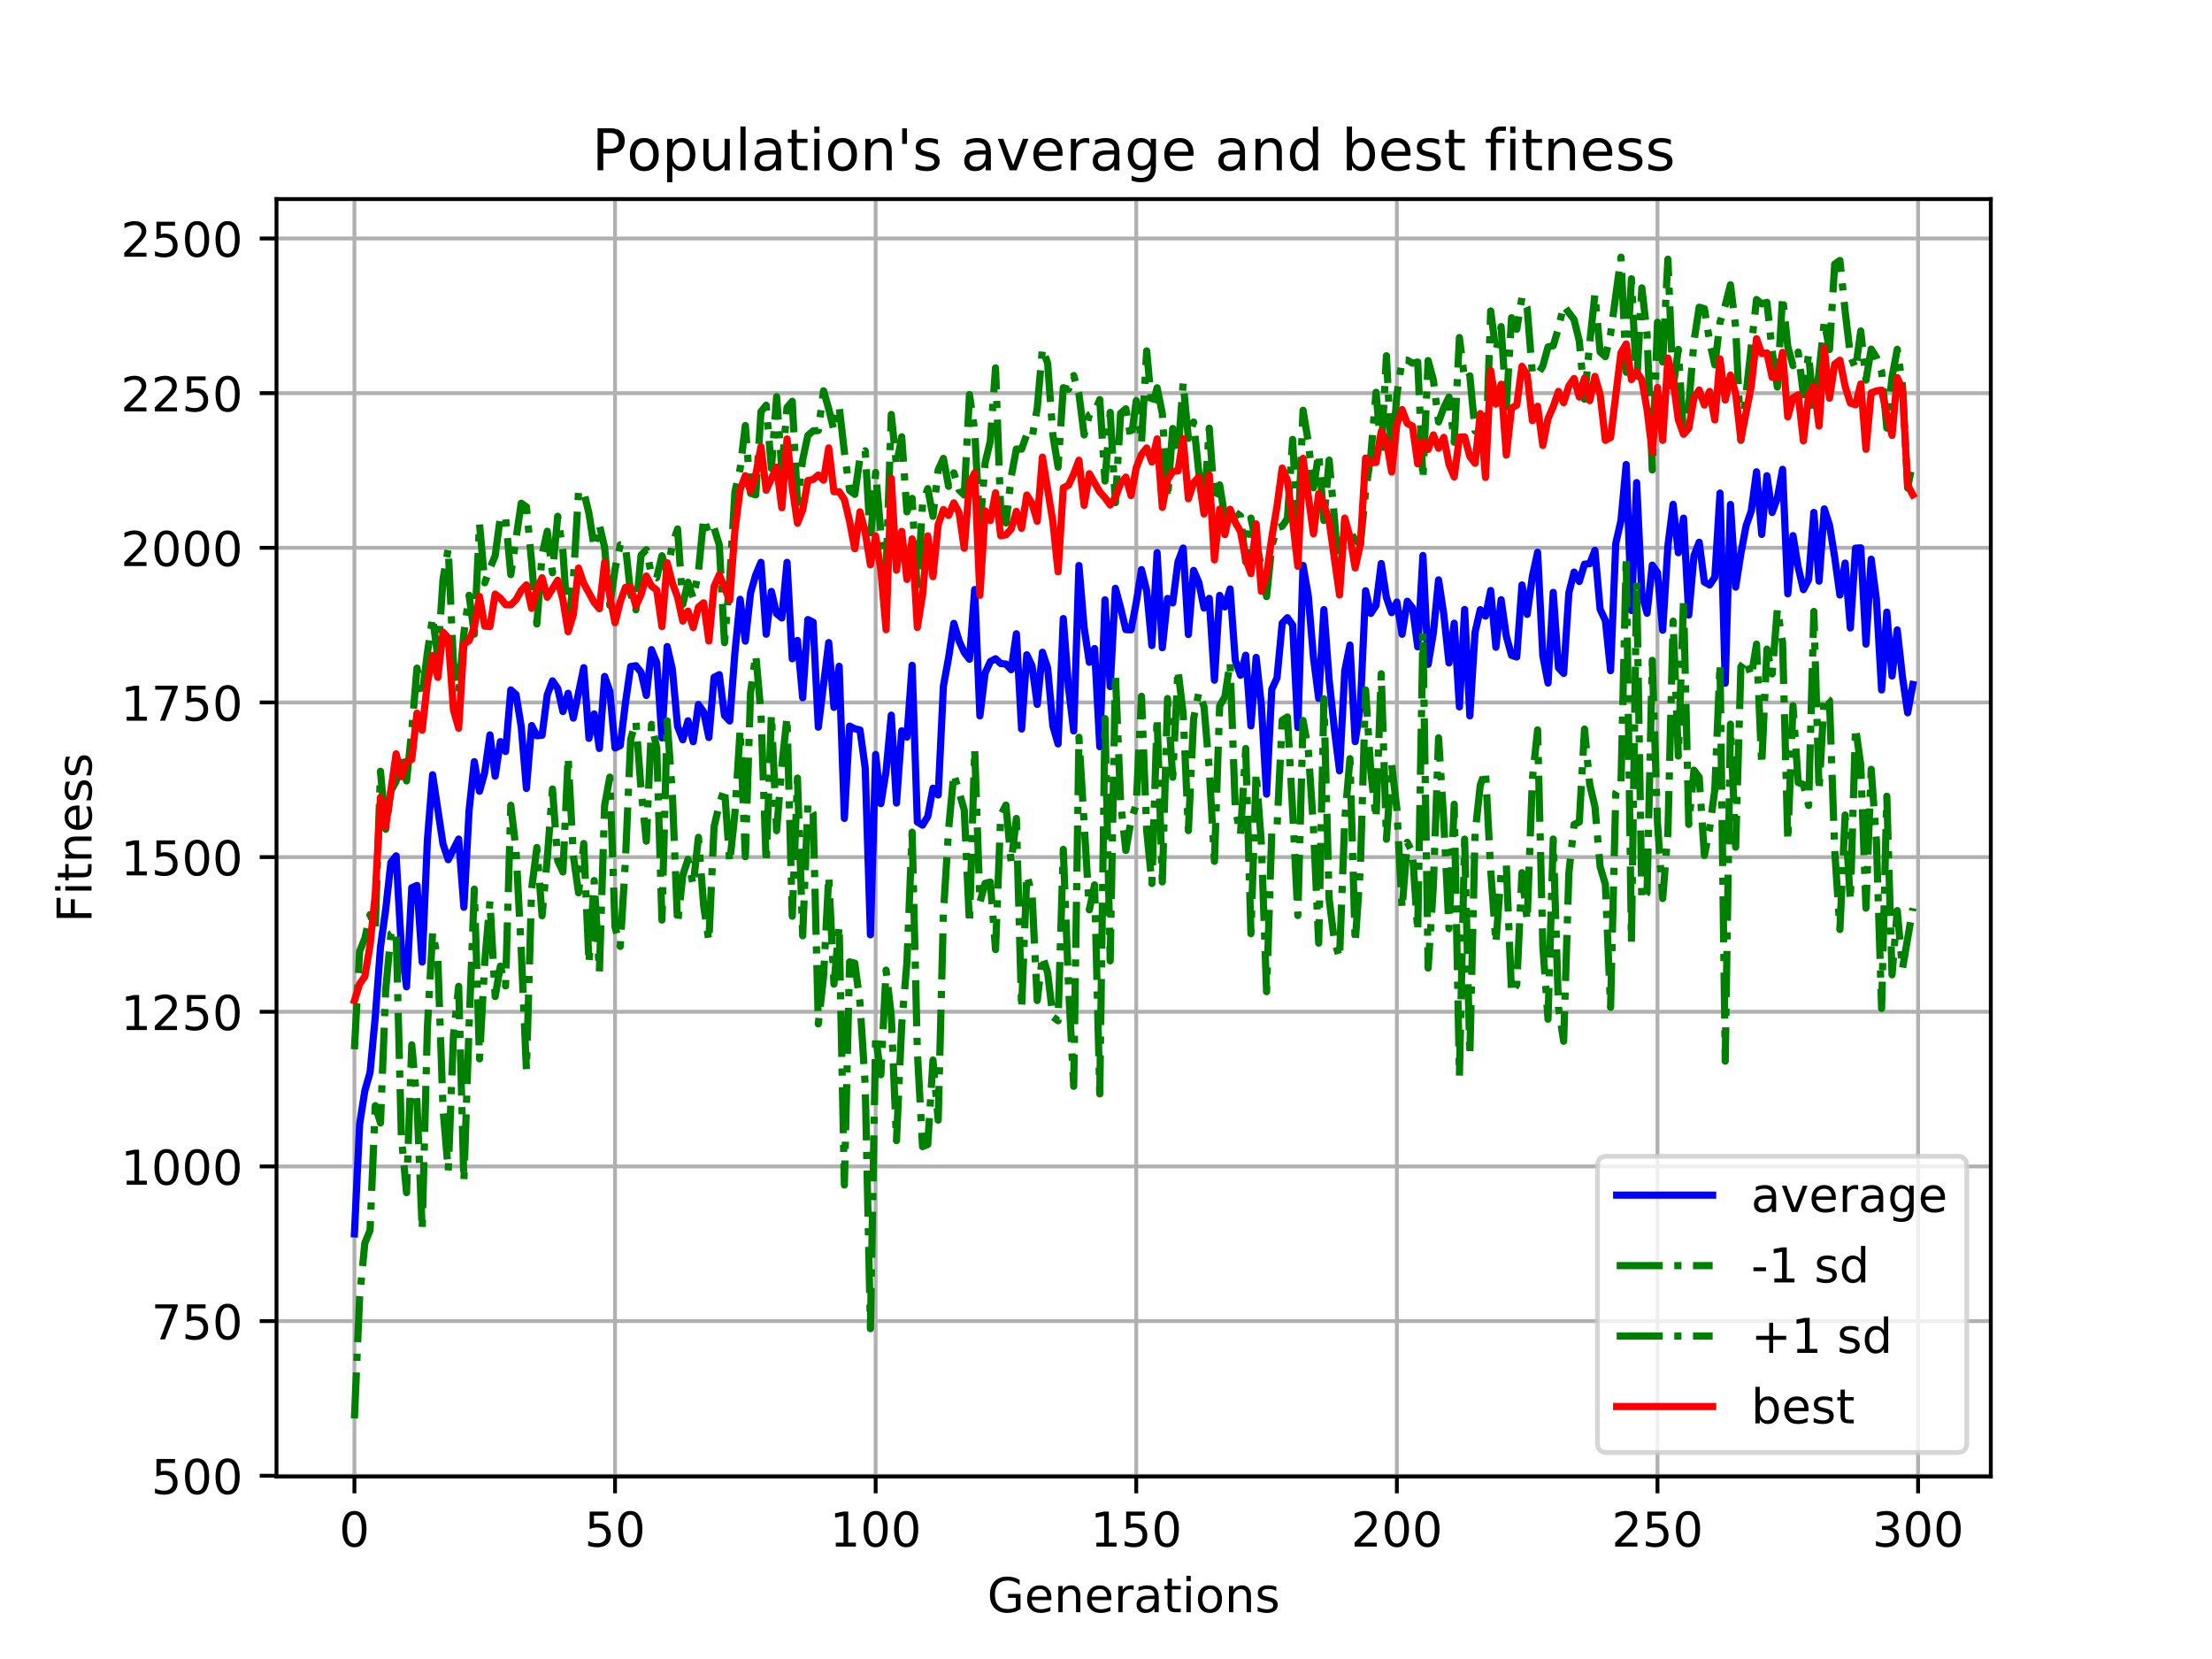 <?xml version="1.0" encoding="utf-8" standalone="no"?>
<!DOCTYPE svg PUBLIC "-//W3C//DTD SVG 1.1//EN"
  "http://www.w3.org/Graphics/SVG/1.1/DTD/svg11.dtd">
<!-- Created with matplotlib (https://matplotlib.org/) -->
<svg height="345.6pt" version="1.1" viewBox="0 0 460.8 345.6" width="460.8pt" xmlns="http://www.w3.org/2000/svg" xmlns:xlink="http://www.w3.org/1999/xlink">
 <defs>
  <style type="text/css">
*{stroke-linecap:butt;stroke-linejoin:round;}
  </style>
 </defs>
 <g id="figure_1">
  <g id="patch_1">
   <path d="M 0 345.6 
L 460.8 345.6 
L 460.8 0 
L 0 0 
z
" style="fill:#ffffff;"/>
  </g>
  <g id="axes_1">
   <g id="patch_2">
    <path d="M 57.6 307.584 
L 414.72 307.584 
L 414.72 41.472 
L 57.6 41.472 
z
" style="fill:#ffffff;"/>
   </g>
   <g id="matplotlib.axis_1">
    <g id="xtick_1">
     <g id="line2d_1">
      <path clip-path="url(#pc57b395248)" d="M 73.833 307.584 
L 73.833 41.472 
" style="fill:none;stroke:#b0b0b0;stroke-linecap:square;stroke-width:0.8;"/>
     </g>
     <g id="line2d_2">
      <defs>
       <path d="M 0 0 
L 0 3.5 
" id="m0802c57938" style="stroke:#000000;stroke-width:0.8;"/>
      </defs>
      <g>
       <use style="stroke:#000000;stroke-width:0.8;" x="73.833" xlink:href="#m0802c57938" y="307.584"/>
      </g>
     </g>
     <g id="text_1">
      <!-- 0 -->
      <defs>
       <path d="M 31.781 66.406 
Q 24.172 66.406 20.328 58.906 
Q 16.5 51.422 16.5 36.375 
Q 16.5 21.391 20.328 13.891 
Q 24.172 6.391 31.781 6.391 
Q 39.453 6.391 43.281 13.891 
Q 47.125 21.391 47.125 36.375 
Q 47.125 51.422 43.281 58.906 
Q 39.453 66.406 31.781 66.406 
z
M 31.781 74.219 
Q 44.047 74.219 50.516 64.516 
Q 56.984 54.828 56.984 36.375 
Q 56.984 17.969 50.516 8.266 
Q 44.047 -1.422 31.781 -1.422 
Q 19.531 -1.422 13.062 8.266 
Q 6.594 17.969 6.594 36.375 
Q 6.594 54.828 13.062 64.516 
Q 19.531 74.219 31.781 74.219 
z
" id="DejaVuSans-48"/>
      </defs>
      <g transform="translate(70.651 322.182)scale(0.1 -0.1)">
       <use xlink:href="#DejaVuSans-48"/>
      </g>
     </g>
    </g>
    <g id="xtick_2">
     <g id="line2d_3">
      <path clip-path="url(#pc57b395248)" d="M 128.123 307.584 
L 128.123 41.472 
" style="fill:none;stroke:#b0b0b0;stroke-linecap:square;stroke-width:0.8;"/>
     </g>
     <g id="line2d_4">
      <g>
       <use style="stroke:#000000;stroke-width:0.8;" x="128.123" xlink:href="#m0802c57938" y="307.584"/>
      </g>
     </g>
     <g id="text_2">
      <!-- 50 -->
      <defs>
       <path d="M 10.797 72.906 
L 49.516 72.906 
L 49.516 64.594 
L 19.828 64.594 
L 19.828 46.734 
Q 21.969 47.469 24.109 47.828 
Q 26.266 48.188 28.422 48.188 
Q 40.625 48.188 47.75 41.5 
Q 54.891 34.812 54.891 23.391 
Q 54.891 11.625 47.562 5.094 
Q 40.234 -1.422 26.906 -1.422 
Q 22.312 -1.422 17.547 -0.641 
Q 12.797 0.141 7.719 1.703 
L 7.719 11.625 
Q 12.109 9.234 16.797 8.062 
Q 21.484 6.891 26.703 6.891 
Q 35.156 6.891 40.078 11.328 
Q 45.016 15.766 45.016 23.391 
Q 45.016 31 40.078 35.438 
Q 35.156 39.891 26.703 39.891 
Q 22.75 39.891 18.812 39.016 
Q 14.891 38.141 10.797 36.281 
z
" id="DejaVuSans-53"/>
      </defs>
      <g transform="translate(121.76 322.182)scale(0.1 -0.1)">
       <use xlink:href="#DejaVuSans-53"/>
       <use x="63.623" xlink:href="#DejaVuSans-48"/>
      </g>
     </g>
    </g>
    <g id="xtick_3">
     <g id="line2d_5">
      <path clip-path="url(#pc57b395248)" d="M 182.413 307.584 
L 182.413 41.472 
" style="fill:none;stroke:#b0b0b0;stroke-linecap:square;stroke-width:0.8;"/>
     </g>
     <g id="line2d_6">
      <g>
       <use style="stroke:#000000;stroke-width:0.8;" x="182.413" xlink:href="#m0802c57938" y="307.584"/>
      </g>
     </g>
     <g id="text_3">
      <!-- 100 -->
      <defs>
       <path d="M 12.406 8.297 
L 28.516 8.297 
L 28.516 63.922 
L 10.984 60.406 
L 10.984 69.391 
L 28.422 72.906 
L 38.281 72.906 
L 38.281 8.297 
L 54.391 8.297 
L 54.391 0 
L 12.406 0 
z
" id="DejaVuSans-49"/>
      </defs>
      <g transform="translate(172.869 322.182)scale(0.1 -0.1)">
       <use xlink:href="#DejaVuSans-49"/>
       <use x="63.623" xlink:href="#DejaVuSans-48"/>
       <use x="127.246" xlink:href="#DejaVuSans-48"/>
      </g>
     </g>
    </g>
    <g id="xtick_4">
     <g id="line2d_7">
      <path clip-path="url(#pc57b395248)" d="M 236.703 307.584 
L 236.703 41.472 
" style="fill:none;stroke:#b0b0b0;stroke-linecap:square;stroke-width:0.8;"/>
     </g>
     <g id="line2d_8">
      <g>
       <use style="stroke:#000000;stroke-width:0.8;" x="236.703" xlink:href="#m0802c57938" y="307.584"/>
      </g>
     </g>
     <g id="text_4">
      <!-- 150 -->
      <g transform="translate(227.159 322.182)scale(0.1 -0.1)">
       <use xlink:href="#DejaVuSans-49"/>
       <use x="63.623" xlink:href="#DejaVuSans-53"/>
       <use x="127.246" xlink:href="#DejaVuSans-48"/>
      </g>
     </g>
    </g>
    <g id="xtick_5">
     <g id="line2d_9">
      <path clip-path="url(#pc57b395248)" d="M 290.993 307.584 
L 290.993 41.472 
" style="fill:none;stroke:#b0b0b0;stroke-linecap:square;stroke-width:0.8;"/>
     </g>
     <g id="line2d_10">
      <g>
       <use style="stroke:#000000;stroke-width:0.8;" x="290.993" xlink:href="#m0802c57938" y="307.584"/>
      </g>
     </g>
     <g id="text_5">
      <!-- 200 -->
      <defs>
       <path d="M 19.188 8.297 
L 53.609 8.297 
L 53.609 0 
L 7.328 0 
L 7.328 8.297 
Q 12.938 14.109 22.625 23.891 
Q 32.328 33.688 34.812 36.531 
Q 39.547 41.844 41.422 45.531 
Q 43.312 49.219 43.312 52.781 
Q 43.312 58.594 39.234 62.25 
Q 35.156 65.922 28.609 65.922 
Q 23.969 65.922 18.812 64.312 
Q 13.672 62.703 7.812 59.422 
L 7.812 69.391 
Q 13.766 71.781 18.938 73 
Q 24.125 74.219 28.422 74.219 
Q 39.75 74.219 46.484 68.547 
Q 53.219 62.891 53.219 53.422 
Q 53.219 48.922 51.531 44.891 
Q 49.859 40.875 45.406 35.406 
Q 44.188 33.984 37.641 27.219 
Q 31.109 20.453 19.188 8.297 
z
" id="DejaVuSans-50"/>
      </defs>
      <g transform="translate(281.449 322.182)scale(0.1 -0.1)">
       <use xlink:href="#DejaVuSans-50"/>
       <use x="63.623" xlink:href="#DejaVuSans-48"/>
       <use x="127.246" xlink:href="#DejaVuSans-48"/>
      </g>
     </g>
    </g>
    <g id="xtick_6">
     <g id="line2d_11">
      <path clip-path="url(#pc57b395248)" d="M 345.283 307.584 
L 345.283 41.472 
" style="fill:none;stroke:#b0b0b0;stroke-linecap:square;stroke-width:0.8;"/>
     </g>
     <g id="line2d_12">
      <g>
       <use style="stroke:#000000;stroke-width:0.8;" x="345.283" xlink:href="#m0802c57938" y="307.584"/>
      </g>
     </g>
     <g id="text_6">
      <!-- 250 -->
      <g transform="translate(335.739 322.182)scale(0.1 -0.1)">
       <use xlink:href="#DejaVuSans-50"/>
       <use x="63.623" xlink:href="#DejaVuSans-53"/>
       <use x="127.246" xlink:href="#DejaVuSans-48"/>
      </g>
     </g>
    </g>
    <g id="xtick_7">
     <g id="line2d_13">
      <path clip-path="url(#pc57b395248)" d="M 399.573 307.584 
L 399.573 41.472 
" style="fill:none;stroke:#b0b0b0;stroke-linecap:square;stroke-width:0.8;"/>
     </g>
     <g id="line2d_14">
      <g>
       <use style="stroke:#000000;stroke-width:0.8;" x="399.573" xlink:href="#m0802c57938" y="307.584"/>
      </g>
     </g>
     <g id="text_7">
      <!-- 300 -->
      <defs>
       <path d="M 40.578 39.312 
Q 47.656 37.797 51.625 33 
Q 55.609 28.219 55.609 21.188 
Q 55.609 10.406 48.188 4.484 
Q 40.766 -1.422 27.094 -1.422 
Q 22.516 -1.422 17.656 -0.516 
Q 12.797 0.391 7.625 2.203 
L 7.625 11.719 
Q 11.719 9.328 16.594 8.109 
Q 21.484 6.891 26.812 6.891 
Q 36.078 6.891 40.938 10.547 
Q 45.797 14.203 45.797 21.188 
Q 45.797 27.641 41.281 31.266 
Q 36.766 34.906 28.719 34.906 
L 20.219 34.906 
L 20.219 43.016 
L 29.109 43.016 
Q 36.375 43.016 40.234 45.922 
Q 44.094 48.828 44.094 54.297 
Q 44.094 59.906 40.109 62.906 
Q 36.141 65.922 28.719 65.922 
Q 24.656 65.922 20.016 65.031 
Q 15.375 64.156 9.812 62.312 
L 9.812 71.094 
Q 15.438 72.656 20.344 73.438 
Q 25.25 74.219 29.594 74.219 
Q 40.828 74.219 47.359 69.109 
Q 53.906 64.016 53.906 55.328 
Q 53.906 49.266 50.438 45.094 
Q 46.969 40.922 40.578 39.312 
z
" id="DejaVuSans-51"/>
      </defs>
      <g transform="translate(390.029 322.182)scale(0.1 -0.1)">
       <use xlink:href="#DejaVuSans-51"/>
       <use x="63.623" xlink:href="#DejaVuSans-48"/>
       <use x="127.246" xlink:href="#DejaVuSans-48"/>
      </g>
     </g>
    </g>
    <g id="text_8">
     <!-- Generations -->
     <defs>
      <path d="M 59.516 10.406 
L 59.516 29.984 
L 43.406 29.984 
L 43.406 38.094 
L 69.281 38.094 
L 69.281 6.781 
Q 63.578 2.734 56.688 0.656 
Q 49.812 -1.422 42 -1.422 
Q 24.906 -1.422 15.25 8.562 
Q 5.609 18.562 5.609 36.375 
Q 5.609 54.25 15.25 64.234 
Q 24.906 74.219 42 74.219 
Q 49.125 74.219 55.547 72.453 
Q 61.969 70.703 67.391 67.281 
L 67.391 56.781 
Q 61.922 61.422 55.766 63.766 
Q 49.609 66.109 42.828 66.109 
Q 29.438 66.109 22.719 58.641 
Q 16.016 51.172 16.016 36.375 
Q 16.016 21.625 22.719 14.156 
Q 29.438 6.688 42.828 6.688 
Q 48.047 6.688 52.141 7.594 
Q 56.25 8.5 59.516 10.406 
z
" id="DejaVuSans-71"/>
      <path d="M 56.203 29.594 
L 56.203 25.203 
L 14.891 25.203 
Q 15.484 15.922 20.484 11.062 
Q 25.484 6.203 34.422 6.203 
Q 39.594 6.203 44.453 7.469 
Q 49.312 8.734 54.109 11.281 
L 54.109 2.781 
Q 49.266 0.734 44.188 -0.344 
Q 39.109 -1.422 33.891 -1.422 
Q 20.797 -1.422 13.156 6.188 
Q 5.516 13.812 5.516 26.812 
Q 5.516 40.234 12.766 48.109 
Q 20.016 56 32.328 56 
Q 43.359 56 49.781 48.891 
Q 56.203 41.797 56.203 29.594 
z
M 47.219 32.234 
Q 47.125 39.594 43.094 43.984 
Q 39.062 48.391 32.422 48.391 
Q 24.906 48.391 20.391 44.141 
Q 15.875 39.891 15.188 32.172 
z
" id="DejaVuSans-101"/>
      <path d="M 54.891 33.016 
L 54.891 0 
L 45.906 0 
L 45.906 32.719 
Q 45.906 40.484 42.875 44.328 
Q 39.844 48.188 33.797 48.188 
Q 26.516 48.188 22.312 43.547 
Q 18.109 38.922 18.109 30.906 
L 18.109 0 
L 9.078 0 
L 9.078 54.688 
L 18.109 54.688 
L 18.109 46.188 
Q 21.344 51.125 25.703 53.562 
Q 30.078 56 35.797 56 
Q 45.219 56 50.047 50.172 
Q 54.891 44.344 54.891 33.016 
z
" id="DejaVuSans-110"/>
      <path d="M 41.109 46.297 
Q 39.594 47.172 37.812 47.578 
Q 36.031 48 33.891 48 
Q 26.266 48 22.188 43.047 
Q 18.109 38.094 18.109 28.812 
L 18.109 0 
L 9.078 0 
L 9.078 54.688 
L 18.109 54.688 
L 18.109 46.188 
Q 20.953 51.172 25.484 53.578 
Q 30.031 56 36.531 56 
Q 37.453 56 38.578 55.875 
Q 39.703 55.766 41.062 55.516 
z
" id="DejaVuSans-114"/>
      <path d="M 34.281 27.484 
Q 23.391 27.484 19.188 25 
Q 14.984 22.516 14.984 16.5 
Q 14.984 11.719 18.141 8.906 
Q 21.297 6.109 26.703 6.109 
Q 34.188 6.109 38.703 11.406 
Q 43.219 16.703 43.219 25.484 
L 43.219 27.484 
z
M 52.203 31.203 
L 52.203 0 
L 43.219 0 
L 43.219 8.297 
Q 40.141 3.328 35.547 0.953 
Q 30.953 -1.422 24.312 -1.422 
Q 15.922 -1.422 10.953 3.297 
Q 6 8.016 6 15.922 
Q 6 25.141 12.172 29.828 
Q 18.359 34.516 30.609 34.516 
L 43.219 34.516 
L 43.219 35.406 
Q 43.219 41.609 39.141 45 
Q 35.062 48.391 27.688 48.391 
Q 23 48.391 18.547 47.266 
Q 14.109 46.141 10.016 43.891 
L 10.016 52.203 
Q 14.938 54.109 19.578 55.047 
Q 24.219 56 28.609 56 
Q 40.484 56 46.344 49.844 
Q 52.203 43.703 52.203 31.203 
z
" id="DejaVuSans-97"/>
      <path d="M 18.312 70.219 
L 18.312 54.688 
L 36.812 54.688 
L 36.812 47.703 
L 18.312 47.703 
L 18.312 18.016 
Q 18.312 11.328 20.141 9.422 
Q 21.969 7.516 27.594 7.516 
L 36.812 7.516 
L 36.812 0 
L 27.594 0 
Q 17.188 0 13.234 3.875 
Q 9.281 7.766 9.281 18.016 
L 9.281 47.703 
L 2.688 47.703 
L 2.688 54.688 
L 9.281 54.688 
L 9.281 70.219 
z
" id="DejaVuSans-116"/>
      <path d="M 9.422 54.688 
L 18.406 54.688 
L 18.406 0 
L 9.422 0 
z
M 9.422 75.984 
L 18.406 75.984 
L 18.406 64.594 
L 9.422 64.594 
z
" id="DejaVuSans-105"/>
      <path d="M 30.609 48.391 
Q 23.391 48.391 19.188 42.75 
Q 14.984 37.109 14.984 27.297 
Q 14.984 17.484 19.156 11.844 
Q 23.344 6.203 30.609 6.203 
Q 37.797 6.203 41.984 11.859 
Q 46.188 17.531 46.188 27.297 
Q 46.188 37.016 41.984 42.703 
Q 37.797 48.391 30.609 48.391 
z
M 30.609 56 
Q 42.328 56 49.016 48.375 
Q 55.719 40.766 55.719 27.297 
Q 55.719 13.875 49.016 6.219 
Q 42.328 -1.422 30.609 -1.422 
Q 18.844 -1.422 12.172 6.219 
Q 5.516 13.875 5.516 27.297 
Q 5.516 40.766 12.172 48.375 
Q 18.844 56 30.609 56 
z
" id="DejaVuSans-111"/>
      <path d="M 44.281 53.078 
L 44.281 44.578 
Q 40.484 46.531 36.375 47.5 
Q 32.281 48.484 27.875 48.484 
Q 21.188 48.484 17.844 46.438 
Q 14.5 44.391 14.5 40.281 
Q 14.5 37.156 16.891 35.375 
Q 19.281 33.594 26.516 31.984 
L 29.594 31.297 
Q 39.156 29.25 43.188 25.516 
Q 47.219 21.781 47.219 15.094 
Q 47.219 7.469 41.188 3.016 
Q 35.156 -1.422 24.609 -1.422 
Q 20.219 -1.422 15.453 -0.562 
Q 10.688 0.297 5.422 2 
L 5.422 11.281 
Q 10.406 8.688 15.234 7.391 
Q 20.062 6.109 24.812 6.109 
Q 31.156 6.109 34.562 8.281 
Q 37.984 10.453 37.984 14.406 
Q 37.984 18.062 35.516 20.016 
Q 33.062 21.969 24.703 23.781 
L 21.578 24.516 
Q 13.234 26.266 9.516 29.906 
Q 5.812 33.547 5.812 39.891 
Q 5.812 47.609 11.281 51.797 
Q 16.75 56 26.812 56 
Q 31.781 56 36.172 55.266 
Q 40.578 54.547 44.281 53.078 
z
" id="DejaVuSans-115"/>
     </defs>
     <g transform="translate(205.662 335.861)scale(0.1 -0.1)">
      <use xlink:href="#DejaVuSans-71"/>
      <use x="77.49" xlink:href="#DejaVuSans-101"/>
      <use x="139.014" xlink:href="#DejaVuSans-110"/>
      <use x="202.393" xlink:href="#DejaVuSans-101"/>
      <use x="263.916" xlink:href="#DejaVuSans-114"/>
      <use x="305.029" xlink:href="#DejaVuSans-97"/>
      <use x="366.309" xlink:href="#DejaVuSans-116"/>
      <use x="405.518" xlink:href="#DejaVuSans-105"/>
      <use x="433.301" xlink:href="#DejaVuSans-111"/>
      <use x="494.482" xlink:href="#DejaVuSans-110"/>
      <use x="557.861" xlink:href="#DejaVuSans-115"/>
     </g>
    </g>
   </g>
   <g id="matplotlib.axis_2">
    <g id="ytick_1">
     <g id="line2d_15">
      <path clip-path="url(#pc57b395248)" d="M 57.6 307.428 
L 414.72 307.428 
" style="fill:none;stroke:#b0b0b0;stroke-linecap:square;stroke-width:0.8;"/>
     </g>
     <g id="line2d_16">
      <defs>
       <path d="M 0 0 
L -3.5 0 
" id="m43b8168dc8" style="stroke:#000000;stroke-width:0.8;"/>
      </defs>
      <g>
       <use style="stroke:#000000;stroke-width:0.8;" x="57.6" xlink:href="#m43b8168dc8" y="307.428"/>
      </g>
     </g>
     <g id="text_9">
      <!-- 500 -->
      <g transform="translate(31.512 311.227)scale(0.1 -0.1)">
       <use xlink:href="#DejaVuSans-53"/>
       <use x="63.623" xlink:href="#DejaVuSans-48"/>
       <use x="127.246" xlink:href="#DejaVuSans-48"/>
      </g>
     </g>
    </g>
    <g id="ytick_2">
     <g id="line2d_17">
      <path clip-path="url(#pc57b395248)" d="M 57.6 275.21 
L 414.72 275.21 
" style="fill:none;stroke:#b0b0b0;stroke-linecap:square;stroke-width:0.8;"/>
     </g>
     <g id="line2d_18">
      <g>
       <use style="stroke:#000000;stroke-width:0.8;" x="57.6" xlink:href="#m43b8168dc8" y="275.21"/>
      </g>
     </g>
     <g id="text_10">
      <!-- 750 -->
      <defs>
       <path d="M 8.203 72.906 
L 55.078 72.906 
L 55.078 68.703 
L 28.609 0 
L 18.312 0 
L 43.219 64.594 
L 8.203 64.594 
z
" id="DejaVuSans-55"/>
      </defs>
      <g transform="translate(31.512 279.009)scale(0.1 -0.1)">
       <use xlink:href="#DejaVuSans-55"/>
       <use x="63.623" xlink:href="#DejaVuSans-53"/>
       <use x="127.246" xlink:href="#DejaVuSans-48"/>
      </g>
     </g>
    </g>
    <g id="ytick_3">
     <g id="line2d_19">
      <path clip-path="url(#pc57b395248)" d="M 57.6 242.991 
L 414.72 242.991 
" style="fill:none;stroke:#b0b0b0;stroke-linecap:square;stroke-width:0.8;"/>
     </g>
     <g id="line2d_20">
      <g>
       <use style="stroke:#000000;stroke-width:0.8;" x="57.6" xlink:href="#m43b8168dc8" y="242.991"/>
      </g>
     </g>
     <g id="text_11">
      <!-- 1000 -->
      <g transform="translate(25.15 246.79)scale(0.1 -0.1)">
       <use xlink:href="#DejaVuSans-49"/>
       <use x="63.623" xlink:href="#DejaVuSans-48"/>
       <use x="127.246" xlink:href="#DejaVuSans-48"/>
       <use x="190.869" xlink:href="#DejaVuSans-48"/>
      </g>
     </g>
    </g>
    <g id="ytick_4">
     <g id="line2d_21">
      <path clip-path="url(#pc57b395248)" d="M 57.6 210.773 
L 414.72 210.773 
" style="fill:none;stroke:#b0b0b0;stroke-linecap:square;stroke-width:0.8;"/>
     </g>
     <g id="line2d_22">
      <g>
       <use style="stroke:#000000;stroke-width:0.8;" x="57.6" xlink:href="#m43b8168dc8" y="210.773"/>
      </g>
     </g>
     <g id="text_12">
      <!-- 1250 -->
      <g transform="translate(25.15 214.572)scale(0.1 -0.1)">
       <use xlink:href="#DejaVuSans-49"/>
       <use x="63.623" xlink:href="#DejaVuSans-50"/>
       <use x="127.246" xlink:href="#DejaVuSans-53"/>
       <use x="190.869" xlink:href="#DejaVuSans-48"/>
      </g>
     </g>
    </g>
    <g id="ytick_5">
     <g id="line2d_23">
      <path clip-path="url(#pc57b395248)" d="M 57.6 178.554 
L 414.72 178.554 
" style="fill:none;stroke:#b0b0b0;stroke-linecap:square;stroke-width:0.8;"/>
     </g>
     <g id="line2d_24">
      <g>
       <use style="stroke:#000000;stroke-width:0.8;" x="57.6" xlink:href="#m43b8168dc8" y="178.554"/>
      </g>
     </g>
     <g id="text_13">
      <!-- 1500 -->
      <g transform="translate(25.15 182.353)scale(0.1 -0.1)">
       <use xlink:href="#DejaVuSans-49"/>
       <use x="63.623" xlink:href="#DejaVuSans-53"/>
       <use x="127.246" xlink:href="#DejaVuSans-48"/>
       <use x="190.869" xlink:href="#DejaVuSans-48"/>
      </g>
     </g>
    </g>
    <g id="ytick_6">
     <g id="line2d_25">
      <path clip-path="url(#pc57b395248)" d="M 57.6 146.336 
L 414.72 146.336 
" style="fill:none;stroke:#b0b0b0;stroke-linecap:square;stroke-width:0.8;"/>
     </g>
     <g id="line2d_26">
      <g>
       <use style="stroke:#000000;stroke-width:0.8;" x="57.6" xlink:href="#m43b8168dc8" y="146.336"/>
      </g>
     </g>
     <g id="text_14">
      <!-- 1750 -->
      <g transform="translate(25.15 150.135)scale(0.1 -0.1)">
       <use xlink:href="#DejaVuSans-49"/>
       <use x="63.623" xlink:href="#DejaVuSans-55"/>
       <use x="127.246" xlink:href="#DejaVuSans-53"/>
       <use x="190.869" xlink:href="#DejaVuSans-48"/>
      </g>
     </g>
    </g>
    <g id="ytick_7">
     <g id="line2d_27">
      <path clip-path="url(#pc57b395248)" d="M 57.6 114.117 
L 414.72 114.117 
" style="fill:none;stroke:#b0b0b0;stroke-linecap:square;stroke-width:0.8;"/>
     </g>
     <g id="line2d_28">
      <g>
       <use style="stroke:#000000;stroke-width:0.8;" x="57.6" xlink:href="#m43b8168dc8" y="114.117"/>
      </g>
     </g>
     <g id="text_15">
      <!-- 2000 -->
      <g transform="translate(25.15 117.917)scale(0.1 -0.1)">
       <use xlink:href="#DejaVuSans-50"/>
       <use x="63.623" xlink:href="#DejaVuSans-48"/>
       <use x="127.246" xlink:href="#DejaVuSans-48"/>
       <use x="190.869" xlink:href="#DejaVuSans-48"/>
      </g>
     </g>
    </g>
    <g id="ytick_8">
     <g id="line2d_29">
      <path clip-path="url(#pc57b395248)" d="M 57.6 81.899 
L 414.72 81.899 
" style="fill:none;stroke:#b0b0b0;stroke-linecap:square;stroke-width:0.8;"/>
     </g>
     <g id="line2d_30">
      <g>
       <use style="stroke:#000000;stroke-width:0.8;" x="57.6" xlink:href="#m43b8168dc8" y="81.899"/>
      </g>
     </g>
     <g id="text_16">
      <!-- 2250 -->
      <g transform="translate(25.15 85.698)scale(0.1 -0.1)">
       <use xlink:href="#DejaVuSans-50"/>
       <use x="63.623" xlink:href="#DejaVuSans-50"/>
       <use x="127.246" xlink:href="#DejaVuSans-53"/>
       <use x="190.869" xlink:href="#DejaVuSans-48"/>
      </g>
     </g>
    </g>
    <g id="ytick_9">
     <g id="line2d_31">
      <path clip-path="url(#pc57b395248)" d="M 57.6 49.681 
L 414.72 49.681 
" style="fill:none;stroke:#b0b0b0;stroke-linecap:square;stroke-width:0.8;"/>
     </g>
     <g id="line2d_32">
      <g>
       <use style="stroke:#000000;stroke-width:0.8;" x="57.6" xlink:href="#m43b8168dc8" y="49.681"/>
      </g>
     </g>
     <g id="text_17">
      <!-- 2500 -->
      <g transform="translate(25.15 53.48)scale(0.1 -0.1)">
       <use xlink:href="#DejaVuSans-50"/>
       <use x="63.623" xlink:href="#DejaVuSans-53"/>
       <use x="127.246" xlink:href="#DejaVuSans-48"/>
       <use x="190.869" xlink:href="#DejaVuSans-48"/>
      </g>
     </g>
    </g>
    <g id="text_18">
     <!-- Fitness -->
     <defs>
      <path d="M 9.812 72.906 
L 51.703 72.906 
L 51.703 64.594 
L 19.672 64.594 
L 19.672 43.109 
L 48.578 43.109 
L 48.578 34.812 
L 19.672 34.812 
L 19.672 0 
L 9.812 0 
z
" id="DejaVuSans-70"/>
     </defs>
     <g transform="translate(19.07 192.202)rotate(-90)scale(0.1 -0.1)">
      <use xlink:href="#DejaVuSans-70"/>
      <use x="57.41" xlink:href="#DejaVuSans-105"/>
      <use x="85.193" xlink:href="#DejaVuSans-116"/>
      <use x="124.402" xlink:href="#DejaVuSans-110"/>
      <use x="187.781" xlink:href="#DejaVuSans-101"/>
      <use x="249.305" xlink:href="#DejaVuSans-115"/>
      <use x="301.404" xlink:href="#DejaVuSans-115"/>
     </g>
    </g>
   </g>
   <g id="line2d_33">
    <path clip-path="url(#pc57b395248)" d="M 73.833 257.036 
L 74.919 234.168 
L 76.004 227.218 
L 77.09 223.405 
L 78.176 211.841 
L 79.262 197.305 
L 80.348 189.449 
L 81.433 179.649 
L 82.519 178.292 
L 83.605 197.369 
L 84.691 205.564 
L 85.777 184.938 
L 86.862 184.447 
L 87.948 200.411 
L 89.034 174.991 
L 90.12 161.399 
L 92.291 175.85 
L 93.377 179.084 
L 95.549 174.794 
L 96.635 188.999 
L 97.72 168.815 
L 98.806 158.668 
L 99.892 164.833 
L 100.978 160.922 
L 102.064 153.091 
L 103.149 161.686 
L 104.235 154.5 
L 105.321 156.551 
L 106.407 143.724 
L 107.493 144.679 
L 108.578 151.347 
L 109.664 164.248 
L 110.75 151.149 
L 111.836 153.272 
L 112.922 153.159 
L 114.007 144.739 
L 115.093 141.835 
L 116.179 143.41 
L 117.265 148.223 
L 118.351 144.429 
L 119.436 149.585 
L 121.608 139.086 
L 122.694 153.807 
L 123.78 148.722 
L 124.865 155.913 
L 125.951 140.911 
L 127.037 144.001 
L 128.123 155.817 
L 129.209 155.32 
L 130.294 146.427 
L 131.38 138.85 
L 132.466 138.676 
L 133.552 140.06 
L 134.638 144.872 
L 135.723 135.333 
L 136.809 138.065 
L 137.895 153.714 
L 138.981 134.687 
L 140.067 139.446 
L 141.152 151.31 
L 142.238 154.114 
L 143.324 150.156 
L 144.41 154.511 
L 145.496 146.763 
L 146.581 148.301 
L 147.667 153.633 
L 148.753 141.104 
L 149.839 140.543 
L 150.925 149.037 
L 152.01 150.191 
L 153.096 135.968 
L 154.182 124.846 
L 155.268 133.556 
L 156.354 123.501 
L 157.439 119.75 
L 158.525 117.14 
L 159.611 132.116 
L 160.697 123.204 
L 161.783 127.842 
L 162.868 128.738 
L 163.954 117.154 
L 165.04 137.233 
L 166.126 133.416 
L 167.212 145.352 
L 168.297 129.074 
L 169.383 129.61 
L 170.469 151.483 
L 172.641 133.861 
L 173.726 147.349 
L 174.812 138.801 
L 175.898 170.489 
L 176.984 151.263 
L 178.07 151.814 
L 179.155 152.07 
L 180.241 160.012 
L 181.327 194.734 
L 182.413 157.177 
L 183.499 167.413 
L 184.584 160.65 
L 185.67 148.98 
L 186.756 167.286 
L 187.842 152.238 
L 188.928 153.547 
L 190.013 138.592 
L 191.099 171.243 
L 192.185 171.893 
L 193.271 170.096 
L 194.357 164.191 
L 195.442 165.612 
L 196.528 142.931 
L 197.614 136.98 
L 198.7 129.856 
L 199.786 133.474 
L 200.871 135.923 
L 201.957 137.327 
L 203.043 122.816 
L 204.129 149.123 
L 205.215 140.227 
L 206.3 137.818 
L 207.386 137.229 
L 208.472 138.225 
L 209.558 138.338 
L 210.644 139.513 
L 211.729 132.024 
L 212.815 151.863 
L 213.901 136.402 
L 214.987 138.715 
L 216.073 146.733 
L 217.158 135.876 
L 218.244 139.152 
L 219.33 151.205 
L 220.416 154.972 
L 221.502 128.859 
L 222.587 143.21 
L 223.673 152.27 
L 224.759 117.81 
L 225.845 130.751 
L 226.931 137.969 
L 228.016 135.099 
L 229.102 155.559 
L 230.188 124.953 
L 231.274 143.035 
L 232.36 122.558 
L 233.445 126.625 
L 234.531 131.161 
L 235.617 131.21 
L 236.703 125.495 
L 237.789 118.663 
L 238.875 123.057 
L 239.96 134.472 
L 241.046 115.122 
L 242.132 134.933 
L 243.218 124.668 
L 244.304 125.59 
L 245.389 117.078 
L 246.475 114.166 
L 247.561 132.173 
L 248.647 118.831 
L 249.733 121.307 
L 250.818 126.655 
L 251.904 124.655 
L 252.99 141.697 
L 254.076 124.029 
L 255.162 126.432 
L 256.247 122.692 
L 257.333 137.59 
L 258.419 140.66 
L 259.505 136.497 
L 260.591 151.212 
L 261.676 136.943 
L 262.762 146.852 
L 263.848 165.432 
L 264.934 143.608 
L 266.02 141.237 
L 267.105 129.829 
L 268.191 128.683 
L 269.277 130.182 
L 270.363 151.556 
L 271.449 117.781 
L 272.534 124.065 
L 273.62 137.027 
L 274.706 145.495 
L 275.792 126.999 
L 276.878 141.55 
L 277.963 151.816 
L 279.049 160.568 
L 280.135 139.735 
L 281.221 134.373 
L 282.307 154.489 
L 283.392 147.036 
L 284.478 123.057 
L 285.564 127.78 
L 286.65 126.128 
L 287.736 117.391 
L 288.821 124.47 
L 289.907 127.632 
L 290.993 125.425 
L 292.079 132.132 
L 293.165 125.255 
L 294.25 126.622 
L 295.336 134.742 
L 296.422 115.715 
L 297.508 138.387 
L 298.594 131.859 
L 299.679 120.8 
L 300.765 127.96 
L 301.851 138.095 
L 302.937 129.832 
L 304.023 147.253 
L 305.108 126.969 
L 306.194 149.123 
L 307.28 131.716 
L 308.366 127.003 
L 309.452 128.348 
L 310.537 123.01 
L 311.623 134.822 
L 312.709 124.94 
L 313.795 132.532 
L 314.881 136.517 
L 315.966 136.863 
L 317.052 121.858 
L 318.138 127.983 
L 319.224 120.052 
L 320.31 115.051 
L 321.395 136.587 
L 322.481 142.292 
L 323.567 123.406 
L 324.653 139.085 
L 325.739 140.288 
L 326.824 123.49 
L 327.91 119.171 
L 328.996 121.125 
L 330.082 117.527 
L 331.168 117.419 
L 332.253 114.653 
L 333.339 126.94 
L 334.425 129.247 
L 335.511 139.712 
L 336.597 113.179 
L 337.682 108.435 
L 338.768 96.764 
L 339.854 127.179 
L 340.94 100.535 
L 342.026 123.708 
L 343.111 127.749 
L 344.197 117.728 
L 345.283 119.288 
L 346.369 131.29 
L 347.455 113.727 
L 348.54 105.058 
L 349.626 115.145 
L 350.712 107.944 
L 351.798 128.118 
L 352.884 115.768 
L 353.969 112.953 
L 355.055 121.253 
L 356.141 121.855 
L 357.227 120.245 
L 358.313 102.715 
L 359.398 142.329 
L 360.484 105.09 
L 361.57 122.305 
L 362.656 115.328 
L 363.742 109.536 
L 364.827 106.425 
L 365.913 98.287 
L 366.999 111.324 
L 368.085 99.108 
L 369.171 106.757 
L 370.256 103.764 
L 371.342 97.767 
L 372.428 123.696 
L 373.514 111.581 
L 374.6 118.19 
L 375.685 122.834 
L 376.771 120.738 
L 377.857 106.751 
L 378.943 121.068 
L 380.029 106.011 
L 381.114 109.367 
L 382.2 116.064 
L 383.286 123.949 
L 384.372 117.297 
L 385.458 130.819 
L 386.543 114.191 
L 387.629 114.128 
L 388.715 134.183 
L 389.801 116.494 
L 390.887 124.838 
L 391.972 143.729 
L 393.058 127.518 
L 394.144 140.818 
L 395.23 131.225 
L 396.316 141.02 
L 397.401 148.485 
L 398.487 142.594 
L 398.487 142.594 
" style="fill:none;stroke:#0000ff;stroke-linecap:square;stroke-width:1.5;"/>
   </g>
   <g id="line2d_34">
    <path clip-path="url(#pc57b395248)" d="M 73.833 295.488 
L 74.919 270.152 
L 76.004 258.959 
L 77.09 256.279 
L 78.176 230.327 
L 79.262 233.938 
L 80.348 206.153 
L 81.433 194.524 
L 82.519 193.817 
L 83.605 236.686 
L 84.691 248.457 
L 85.777 217.658 
L 86.862 229.719 
L 87.948 256.118 
L 89.034 213.99 
L 90.12 194.211 
L 91.206 199.916 
L 92.291 231.037 
L 93.377 243.87 
L 94.463 215.728 
L 95.549 205.466 
L 96.635 246.071 
L 97.72 213.622 
L 98.806 185.222 
L 99.892 220.579 
L 100.978 200.444 
L 102.064 187.77 
L 103.149 207.6 
L 104.235 201.266 
L 105.321 205.391 
L 106.407 167.75 
L 107.493 176.999 
L 108.578 197.861 
L 109.664 222.911 
L 110.75 185.159 
L 111.836 176.552 
L 112.922 190.762 
L 114.007 178.81 
L 115.093 164.357 
L 116.179 179.275 
L 117.265 181.639 
L 118.351 157.745 
L 119.436 178.268 
L 120.522 185.995 
L 121.608 175.718 
L 122.694 200.665 
L 123.78 183.429 
L 124.865 202.439 
L 125.951 167.814 
L 127.037 161.891 
L 128.123 193.098 
L 129.209 197.148 
L 130.294 179.175 
L 131.38 153.989 
L 132.466 150.314 
L 133.552 164.476 
L 134.638 175.23 
L 135.723 150.893 
L 136.809 155.777 
L 137.895 191.663 
L 138.981 150.164 
L 140.067 165.468 
L 141.152 192.424 
L 142.238 182.322 
L 143.324 179.017 
L 144.41 184.41 
L 145.496 174.42 
L 146.581 188.637 
L 147.667 196.041 
L 148.753 172.21 
L 149.839 167.59 
L 150.925 164.192 
L 152.01 179.714 
L 153.096 169.44 
L 154.182 152.033 
L 155.268 178.465 
L 156.354 144.235 
L 157.439 136.412 
L 158.525 148.524 
L 159.611 179.81 
L 160.697 148.843 
L 161.783 173.039 
L 162.868 159.538 
L 163.954 149.41 
L 165.04 190.868 
L 166.126 162.09 
L 167.212 194.937 
L 168.297 167.454 
L 169.383 169.453 
L 170.469 213.296 
L 171.555 203.52 
L 172.641 182.546 
L 173.726 205.009 
L 174.812 192.919 
L 175.898 246.854 
L 176.984 200.382 
L 178.07 200.647 
L 179.155 208.885 
L 180.241 226.119 
L 181.327 276.779 
L 182.413 215.928 
L 183.499 223.879 
L 184.584 202.096 
L 185.67 211.619 
L 186.756 237.605 
L 187.842 213.479 
L 188.928 200.464 
L 190.013 173.361 
L 191.099 218.982 
L 192.185 238.873 
L 193.271 238.407 
L 194.357 220.825 
L 195.442 233.344 
L 196.528 190.366 
L 197.614 172.644 
L 198.7 161.209 
L 200.871 168.732 
L 201.957 192.453 
L 203.043 156.065 
L 204.129 188.003 
L 205.215 184.019 
L 206.3 183.756 
L 207.386 197.821 
L 208.472 169.774 
L 209.558 167.721 
L 210.644 179.685 
L 211.729 170.506 
L 212.815 210.158 
L 213.901 182.309 
L 214.987 186.168 
L 216.073 208.426 
L 217.158 199.155 
L 218.244 202.624 
L 219.33 211.824 
L 220.416 212.631 
L 221.502 176.947 
L 222.587 205.322 
L 223.673 226.298 
L 224.759 153.589 
L 226.931 189.537 
L 228.016 184.339 
L 229.102 227.878 
L 230.188 149.697 
L 231.274 200.16 
L 232.36 140.401 
L 233.445 167.162 
L 234.531 177.159 
L 235.617 170.938 
L 236.703 167.516 
L 237.789 145.043 
L 238.875 173.022 
L 239.96 184.048 
L 241.046 149.461 
L 242.132 183.722 
L 243.218 145.521 
L 244.304 161.923 
L 245.389 139.544 
L 246.475 148.609 
L 247.561 173.029 
L 248.647 149.748 
L 249.733 144.245 
L 250.818 147.209 
L 251.904 160.113 
L 252.99 179.426 
L 254.076 147.043 
L 255.162 145.14 
L 256.247 137.982 
L 257.333 168.491 
L 258.419 173.815 
L 259.505 155.931 
L 260.591 194.493 
L 261.676 160.935 
L 262.762 175.659 
L 263.848 206.579 
L 264.934 173.455 
L 266.02 172.491 
L 267.105 150.041 
L 268.191 149.352 
L 269.277 168.823 
L 270.363 190.718 
L 271.449 150.093 
L 272.534 156.069 
L 273.62 172.441 
L 274.706 196.471 
L 275.792 145.562 
L 276.878 187.252 
L 277.963 195.928 
L 279.049 199.559 
L 280.135 170.808 
L 281.221 158.044 
L 282.307 196.431 
L 283.392 180.746 
L 284.478 143.73 
L 285.564 160.693 
L 286.65 170.53 
L 287.736 140.36 
L 288.821 174.832 
L 289.907 159.276 
L 290.993 168.53 
L 292.079 189.29 
L 293.165 175.47 
L 294.25 177.586 
L 295.336 194.063 
L 296.422 131.674 
L 297.508 201.66 
L 298.594 184.568 
L 299.679 153.698 
L 300.765 170.984 
L 301.851 193.476 
L 302.937 167.543 
L 304.023 224.184 
L 305.108 174.81 
L 306.194 219.952 
L 307.28 173.673 
L 308.366 163.551 
L 309.452 160.561 
L 310.537 181.236 
L 311.623 196.487 
L 312.709 181.841 
L 313.795 180.276 
L 314.881 206.84 
L 315.966 205.134 
L 317.052 181.798 
L 318.138 191.762 
L 319.224 162.237 
L 320.31 152.049 
L 321.395 196.913 
L 322.481 212.32 
L 323.567 174.786 
L 324.653 209.84 
L 325.739 216.906 
L 326.824 181.892 
L 327.91 171.756 
L 328.996 171.231 
L 330.082 151.883 
L 331.168 163.428 
L 332.253 168.02 
L 333.339 180.562 
L 334.425 184.195 
L 335.511 209.841 
L 336.597 165.162 
L 337.682 163.303 
L 338.768 115.99 
L 339.854 196.287 
L 340.94 120.992 
L 342.026 187.446 
L 343.111 185.962 
L 344.197 137.562 
L 345.283 171.455 
L 346.369 187.174 
L 347.455 173.458 
L 348.54 129.401 
L 349.626 157.501 
L 350.712 125.057 
L 351.798 171.743 
L 352.884 160.446 
L 353.969 161.91 
L 355.055 178.206 
L 356.141 172.63 
L 357.227 164.483 
L 358.313 138.305 
L 359.398 221.056 
L 360.484 150.851 
L 361.57 176.482 
L 362.656 138.91 
L 363.742 137.38 
L 364.827 140.906 
L 365.913 134.18 
L 366.999 159.352 
L 368.085 135.234 
L 369.171 140.392 
L 370.256 126.894 
L 371.342 133.805 
L 372.428 175.197 
L 373.514 147.004 
L 374.6 163.029 
L 375.685 163.44 
L 376.771 167.8 
L 377.857 127.37 
L 378.943 164.706 
L 380.029 145.008 
L 381.114 145.918 
L 382.2 177.093 
L 383.286 193.633 
L 384.372 169.784 
L 385.458 187.64 
L 386.543 151.568 
L 387.629 159.308 
L 388.715 189.176 
L 389.801 160.263 
L 390.887 175.222 
L 391.972 210.072 
L 393.058 165.868 
L 394.144 203.08 
L 395.23 189.684 
L 396.316 201.8 
L 398.487 189.189 
L 398.487 189.189 
" style="fill:none;stroke:#008000;stroke-dasharray:9.6,2.4,1.5,2.4;stroke-dashoffset:0;stroke-width:1.5;"/>
   </g>
   <g id="line2d_35">
    <path clip-path="url(#pc57b395248)" d="M 73.833 218.583 
L 74.919 198.184 
L 76.004 195.476 
L 77.09 190.531 
L 78.176 193.354 
L 79.262 160.672 
L 80.348 172.746 
L 81.433 164.774 
L 82.519 162.766 
L 83.605 158.051 
L 84.691 162.671 
L 85.777 152.218 
L 86.862 139.175 
L 87.948 144.704 
L 89.034 135.993 
L 90.12 128.587 
L 91.206 136.914 
L 92.291 120.663 
L 93.377 114.297 
L 94.463 138.077 
L 95.549 144.122 
L 96.635 131.927 
L 97.72 124.007 
L 98.806 132.114 
L 99.892 109.087 
L 100.978 121.4 
L 102.064 118.411 
L 103.149 115.771 
L 104.235 107.733 
L 105.321 107.711 
L 106.407 119.697 
L 108.578 104.834 
L 109.664 105.585 
L 110.75 117.138 
L 111.836 129.992 
L 112.922 115.556 
L 114.007 110.669 
L 115.093 119.313 
L 116.179 107.545 
L 117.265 114.806 
L 118.351 131.114 
L 119.436 120.902 
L 120.522 102.396 
L 121.608 102.453 
L 122.694 106.95 
L 123.78 114.016 
L 124.865 109.387 
L 125.951 114.008 
L 127.037 126.111 
L 128.123 118.537 
L 129.209 113.492 
L 130.294 113.679 
L 131.38 123.711 
L 132.466 127.039 
L 133.552 115.645 
L 134.638 114.515 
L 135.723 119.773 
L 136.809 120.353 
L 137.895 115.765 
L 138.981 119.21 
L 140.067 113.424 
L 141.152 110.195 
L 142.238 125.905 
L 143.324 121.294 
L 144.41 124.611 
L 145.496 119.106 
L 146.581 107.965 
L 147.667 111.226 
L 148.753 109.998 
L 149.839 113.496 
L 150.925 133.881 
L 152.01 120.669 
L 153.096 102.496 
L 154.182 97.658 
L 155.268 88.647 
L 156.354 102.767 
L 157.439 103.088 
L 158.525 85.756 
L 159.611 84.422 
L 160.697 97.564 
L 161.783 82.644 
L 162.868 97.939 
L 163.954 84.898 
L 165.04 83.597 
L 166.126 104.743 
L 167.212 95.768 
L 168.297 90.694 
L 169.383 89.767 
L 170.469 89.67 
L 171.555 81.417 
L 172.641 85.177 
L 173.726 89.688 
L 174.812 84.682 
L 175.898 94.124 
L 176.984 102.144 
L 178.07 102.981 
L 179.155 95.255 
L 180.241 93.905 
L 181.327 112.689 
L 182.413 98.426 
L 183.499 110.946 
L 184.584 119.204 
L 185.67 86.342 
L 186.756 96.966 
L 187.842 90.998 
L 188.928 106.631 
L 190.013 103.822 
L 191.099 123.504 
L 192.185 104.913 
L 193.271 101.786 
L 194.357 107.557 
L 195.442 97.88 
L 196.528 95.496 
L 197.614 101.316 
L 198.7 98.503 
L 199.786 102.071 
L 200.871 103.115 
L 201.957 82.202 
L 203.043 89.567 
L 204.129 110.243 
L 205.215 96.434 
L 206.3 91.879 
L 207.386 76.637 
L 208.472 106.677 
L 209.558 108.955 
L 210.644 99.342 
L 211.729 93.542 
L 212.815 93.569 
L 213.901 90.494 
L 214.987 91.262 
L 216.073 85.041 
L 217.158 72.597 
L 218.244 75.68 
L 219.33 90.585 
L 220.416 97.313 
L 221.502 80.772 
L 222.587 81.098 
L 223.673 78.242 
L 224.759 82.031 
L 225.845 90.611 
L 226.931 86.402 
L 228.016 85.859 
L 229.102 83.239 
L 230.188 100.209 
L 231.274 85.909 
L 232.36 104.715 
L 233.445 86.088 
L 234.531 85.164 
L 235.617 91.482 
L 236.703 83.475 
L 237.789 92.283 
L 238.875 73.092 
L 239.96 84.897 
L 241.046 80.783 
L 242.132 86.144 
L 243.218 103.816 
L 244.304 89.257 
L 245.389 94.613 
L 246.475 79.723 
L 247.561 91.317 
L 248.647 87.914 
L 249.733 98.368 
L 250.818 106.1 
L 251.904 89.196 
L 252.99 103.968 
L 254.076 101.016 
L 255.162 107.725 
L 256.247 107.401 
L 257.333 106.688 
L 258.419 107.504 
L 259.505 117.064 
L 260.591 107.931 
L 262.762 118.045 
L 263.848 124.285 
L 264.934 113.761 
L 266.02 109.983 
L 267.105 109.617 
L 268.191 108.014 
L 269.277 91.54 
L 270.363 112.394 
L 271.449 85.47 
L 272.534 92.061 
L 273.62 101.614 
L 274.706 94.518 
L 275.792 108.436 
L 276.878 95.847 
L 277.963 107.704 
L 279.049 121.578 
L 280.135 108.663 
L 282.307 112.547 
L 283.392 113.326 
L 284.478 102.384 
L 285.564 94.866 
L 286.65 81.727 
L 287.736 94.421 
L 288.821 74.107 
L 289.907 95.988 
L 290.993 82.321 
L 292.079 74.973 
L 293.165 75.04 
L 294.25 75.657 
L 295.336 75.42 
L 296.422 99.756 
L 297.508 75.113 
L 298.594 79.15 
L 299.679 87.903 
L 300.765 84.935 
L 301.851 82.714 
L 302.937 92.12 
L 304.023 70.323 
L 305.108 79.128 
L 306.194 78.293 
L 307.28 89.759 
L 308.366 90.454 
L 309.452 96.136 
L 310.537 64.784 
L 311.623 73.157 
L 312.709 68.038 
L 313.795 84.787 
L 314.881 66.194 
L 315.966 68.592 
L 317.052 61.917 
L 318.138 64.205 
L 319.224 77.867 
L 320.31 78.052 
L 321.395 76.261 
L 322.481 72.264 
L 323.567 72.025 
L 324.653 68.331 
L 325.739 63.671 
L 327.91 66.586 
L 328.996 71.02 
L 330.082 83.171 
L 331.168 71.409 
L 332.253 61.287 
L 333.339 73.317 
L 334.425 74.299 
L 335.511 69.583 
L 337.682 53.568 
L 338.768 77.538 
L 339.854 58.071 
L 340.94 80.079 
L 342.026 59.969 
L 343.111 69.537 
L 344.197 97.893 
L 345.283 67.121 
L 346.369 75.405 
L 347.455 53.995 
L 348.54 80.716 
L 349.626 72.789 
L 350.712 90.83 
L 351.798 84.493 
L 352.884 71.089 
L 353.969 63.996 
L 355.055 64.299 
L 356.141 71.08 
L 357.227 76.008 
L 358.313 67.126 
L 359.398 63.601 
L 360.484 59.329 
L 361.57 68.128 
L 362.656 91.745 
L 365.913 62.393 
L 366.999 63.297 
L 368.085 62.983 
L 369.171 73.123 
L 370.256 80.635 
L 371.342 61.73 
L 372.428 72.195 
L 373.514 76.157 
L 374.6 73.352 
L 375.685 82.227 
L 376.771 73.676 
L 377.857 86.131 
L 378.943 77.43 
L 380.029 67.013 
L 381.114 72.816 
L 382.2 55.035 
L 383.286 54.264 
L 384.372 64.81 
L 385.458 73.997 
L 386.543 76.815 
L 387.629 68.947 
L 388.715 79.19 
L 389.801 72.725 
L 390.887 74.455 
L 391.972 77.387 
L 393.058 89.168 
L 394.144 78.555 
L 395.23 72.766 
L 396.316 80.241 
L 397.401 101.656 
L 398.487 95.999 
L 398.487 95.999 
" style="fill:none;stroke:#008000;stroke-dasharray:9.6,2.4,1.5,2.4;stroke-dashoffset:0;stroke-width:1.5;"/>
   </g>
   <g id="line2d_36">
    <path clip-path="url(#pc57b395248)" d="M 73.833 208.461 
L 74.919 204.965 
L 76.004 203.419 
L 77.09 196.886 
L 78.176 186.34 
L 79.262 166.107 
L 80.348 172.215 
L 82.519 157.037 
L 83.605 161.799 
L 84.691 158.754 
L 85.777 158.194 
L 86.862 148.564 
L 87.948 152.102 
L 89.034 142.288 
L 90.12 136.546 
L 91.206 141.111 
L 92.291 131.7 
L 93.377 132.896 
L 94.463 147.86 
L 95.549 151.699 
L 96.635 134.208 
L 97.72 133.446 
L 98.806 130.674 
L 99.892 124.258 
L 100.978 130.429 
L 102.064 130.522 
L 103.149 123.776 
L 104.235 124.61 
L 105.321 125.967 
L 106.407 125.999 
L 107.493 124.945 
L 108.578 122.999 
L 109.664 121.841 
L 110.75 126.731 
L 111.836 122.697 
L 112.922 120.356 
L 114.007 124.406 
L 116.179 120.881 
L 117.265 124.912 
L 118.351 131.606 
L 119.436 128.053 
L 120.522 118.342 
L 121.608 121.545 
L 123.78 125.494 
L 124.865 126.801 
L 125.951 117.124 
L 127.037 124.164 
L 128.123 129.729 
L 129.209 125.379 
L 130.294 122.358 
L 131.38 122.336 
L 132.466 126.225 
L 133.552 123.858 
L 134.638 120.003 
L 135.723 122.08 
L 136.809 122.933 
L 137.895 130.516 
L 138.981 117.238 
L 140.067 121.471 
L 141.152 124.395 
L 142.238 129.383 
L 143.324 127.306 
L 144.41 130.735 
L 145.496 126.481 
L 146.581 125.577 
L 147.667 133.542 
L 148.753 122.198 
L 149.839 119.731 
L 152.01 125.051 
L 153.096 110.501 
L 154.182 101.992 
L 155.268 99.098 
L 156.354 102.308 
L 157.439 98.87 
L 158.525 93.054 
L 159.611 102.124 
L 161.783 97.302 
L 162.868 105.771 
L 163.954 91.438 
L 165.04 101.551 
L 166.126 108.992 
L 167.212 106.255 
L 168.297 100.114 
L 169.383 99.885 
L 170.469 98.955 
L 171.555 100.031 
L 172.641 93.307 
L 173.726 102.438 
L 174.812 102.432 
L 175.898 104.048 
L 176.984 108.579 
L 178.07 114.32 
L 179.155 106.621 
L 180.241 110.88 
L 181.327 117.665 
L 182.413 111.665 
L 183.499 118.799 
L 184.584 131.18 
L 185.67 99.651 
L 186.756 118.787 
L 187.842 110.696 
L 188.928 120.703 
L 190.013 112.259 
L 191.099 130.699 
L 192.185 123.917 
L 193.271 111.63 
L 194.357 120.12 
L 195.442 109.305 
L 196.528 106.15 
L 197.614 107.382 
L 198.7 104.757 
L 199.786 106.775 
L 200.871 114.207 
L 201.957 100.628 
L 203.043 98.504 
L 204.129 124.013 
L 205.215 106.415 
L 206.3 108.446 
L 207.386 102.664 
L 208.472 111.602 
L 209.558 111.421 
L 210.644 110.211 
L 211.729 106.529 
L 212.815 110.059 
L 213.901 103.123 
L 214.987 104.865 
L 216.073 108.584 
L 217.158 95.227 
L 219.33 108.653 
L 220.416 119.115 
L 221.502 101.619 
L 222.587 101.078 
L 223.673 98.735 
L 224.759 95.878 
L 225.845 105.264 
L 226.931 98.687 
L 229.102 102.473 
L 230.188 103.679 
L 231.274 105.2 
L 232.36 103.565 
L 233.445 100.738 
L 234.531 99.39 
L 235.617 103.245 
L 236.703 97.434 
L 237.789 94.673 
L 238.875 93.319 
L 239.96 96.242 
L 241.046 91.435 
L 242.132 105.692 
L 243.218 99.972 
L 244.304 98.211 
L 245.389 98.088 
L 246.475 91.383 
L 247.561 103.892 
L 248.647 100.577 
L 249.733 99.372 
L 250.818 107.069 
L 251.904 98.884 
L 252.99 116.634 
L 254.076 106.051 
L 255.162 111.368 
L 256.247 106.085 
L 257.333 108.836 
L 258.419 110.727 
L 259.505 116.474 
L 260.591 119.493 
L 261.676 109.142 
L 262.762 123.179 
L 263.848 119.646 
L 264.934 111.993 
L 266.02 105.495 
L 267.105 97.516 
L 268.191 100.116 
L 269.277 108.364 
L 270.363 117.968 
L 271.449 95.488 
L 273.62 111.192 
L 274.706 102.837 
L 275.792 105.051 
L 276.878 108.484 
L 279.049 123.939 
L 280.135 107.924 
L 281.221 111.834 
L 282.307 118.312 
L 283.392 113.311 
L 284.478 95.424 
L 285.564 96.385 
L 286.65 96.33 
L 287.736 89.905 
L 288.821 91.797 
L 289.907 98.326 
L 290.993 88.359 
L 292.079 85.329 
L 293.165 88.21 
L 294.25 88.77 
L 295.336 96.625 
L 296.422 92.004 
L 297.508 93.627 
L 298.594 90.6 
L 299.679 93.382 
L 300.765 91.114 
L 301.851 96.701 
L 302.937 99.35 
L 304.023 91.07 
L 305.108 91.028 
L 306.194 95.094 
L 307.28 96.504 
L 308.366 86.159 
L 309.452 99.445 
L 310.537 77.182 
L 311.623 84.18 
L 312.709 80.054 
L 313.795 94.803 
L 314.881 85.003 
L 315.966 84.389 
L 317.052 76.318 
L 318.138 78.11 
L 319.224 87.622 
L 320.31 84.633 
L 321.395 92.791 
L 322.481 87.202 
L 323.567 84.711 
L 324.653 81.537 
L 325.739 83.898 
L 326.824 80.393 
L 327.91 78.847 
L 328.996 82.717 
L 330.082 78.765 
L 331.168 83.46 
L 332.253 78.412 
L 333.339 82.199 
L 334.425 91.716 
L 335.511 91.152 
L 337.682 73.491 
L 338.768 71.654 
L 339.854 79.073 
L 340.94 77.446 
L 342.026 79.133 
L 343.111 85.324 
L 344.197 94.16 
L 345.283 80.712 
L 346.369 91.732 
L 347.455 74.58 
L 348.54 79.268 
L 349.626 87.424 
L 350.712 90.463 
L 351.798 89.24 
L 352.884 82.877 
L 353.969 81.231 
L 355.055 84.374 
L 356.141 81.542 
L 357.227 87.477 
L 358.313 74.78 
L 359.398 83.329 
L 360.484 78.143 
L 361.57 81.977 
L 362.656 91.563 
L 364.827 80.349 
L 365.913 70.557 
L 366.999 73.652 
L 368.085 73.517 
L 369.171 78.601 
L 370.256 78.679 
L 371.342 73.404 
L 372.428 86.838 
L 373.514 82.889 
L 374.6 82.247 
L 375.685 91.847 
L 376.771 82.289 
L 377.857 80.407 
L 378.943 88.74 
L 380.029 72.469 
L 381.114 82.949 
L 382.2 75.846 
L 383.286 75.048 
L 384.372 80.461 
L 385.458 83.956 
L 386.543 84.315 
L 387.629 79.991 
L 388.715 93.588 
L 389.801 81.846 
L 390.887 81.436 
L 391.972 81.264 
L 393.058 86.353 
L 394.144 90.702 
L 395.23 78.661 
L 396.316 81.116 
L 397.401 101.043 
L 398.487 103.088 
L 398.487 103.088 
" style="fill:none;stroke:#ff0000;stroke-linecap:square;stroke-width:1.5;"/>
   </g>
   <g id="patch_3">
    <path d="M 57.6 307.584 
L 57.6 41.472 
" style="fill:none;stroke:#000000;stroke-linecap:square;stroke-linejoin:miter;stroke-width:0.8;"/>
   </g>
   <g id="patch_4">
    <path d="M 414.72 307.584 
L 414.72 41.472 
" style="fill:none;stroke:#000000;stroke-linecap:square;stroke-linejoin:miter;stroke-width:0.8;"/>
   </g>
   <g id="patch_5">
    <path d="M 57.6 307.584 
L 414.72 307.584 
" style="fill:none;stroke:#000000;stroke-linecap:square;stroke-linejoin:miter;stroke-width:0.8;"/>
   </g>
   <g id="patch_6">
    <path d="M 57.6 41.472 
L 414.72 41.472 
" style="fill:none;stroke:#000000;stroke-linecap:square;stroke-linejoin:miter;stroke-width:0.8;"/>
   </g>
   <g id="text_19">
    <!-- Population's average and best fitness -->
    <defs>
     <path d="M 19.672 64.797 
L 19.672 37.406 
L 32.078 37.406 
Q 38.969 37.406 42.719 40.969 
Q 46.484 44.531 46.484 51.125 
Q 46.484 57.672 42.719 61.234 
Q 38.969 64.797 32.078 64.797 
z
M 9.812 72.906 
L 32.078 72.906 
Q 44.344 72.906 50.609 67.359 
Q 56.891 61.812 56.891 51.125 
Q 56.891 40.328 50.609 34.812 
Q 44.344 29.297 32.078 29.297 
L 19.672 29.297 
L 19.672 0 
L 9.812 0 
z
" id="DejaVuSans-80"/>
     <path d="M 18.109 8.203 
L 18.109 -20.797 
L 9.078 -20.797 
L 9.078 54.688 
L 18.109 54.688 
L 18.109 46.391 
Q 20.953 51.266 25.266 53.625 
Q 29.594 56 35.594 56 
Q 45.562 56 51.781 48.094 
Q 58.016 40.188 58.016 27.297 
Q 58.016 14.406 51.781 6.484 
Q 45.562 -1.422 35.594 -1.422 
Q 29.594 -1.422 25.266 0.953 
Q 20.953 3.328 18.109 8.203 
z
M 48.688 27.297 
Q 48.688 37.203 44.609 42.844 
Q 40.531 48.484 33.406 48.484 
Q 26.266 48.484 22.188 42.844 
Q 18.109 37.203 18.109 27.297 
Q 18.109 17.391 22.188 11.75 
Q 26.266 6.109 33.406 6.109 
Q 40.531 6.109 44.609 11.75 
Q 48.688 17.391 48.688 27.297 
z
" id="DejaVuSans-112"/>
     <path d="M 8.5 21.578 
L 8.5 54.688 
L 17.484 54.688 
L 17.484 21.922 
Q 17.484 14.156 20.5 10.266 
Q 23.531 6.391 29.594 6.391 
Q 36.859 6.391 41.078 11.031 
Q 45.312 15.672 45.312 23.688 
L 45.312 54.688 
L 54.297 54.688 
L 54.297 0 
L 45.312 0 
L 45.312 8.406 
Q 42.047 3.422 37.719 1 
Q 33.406 -1.422 27.688 -1.422 
Q 18.266 -1.422 13.375 4.438 
Q 8.5 10.297 8.5 21.578 
z
M 31.109 56 
z
" id="DejaVuSans-117"/>
     <path d="M 9.422 75.984 
L 18.406 75.984 
L 18.406 0 
L 9.422 0 
z
" id="DejaVuSans-108"/>
     <path d="M 17.922 72.906 
L 17.922 45.797 
L 9.625 45.797 
L 9.625 72.906 
z
" id="DejaVuSans-39"/>
     <path id="DejaVuSans-32"/>
     <path d="M 2.984 54.688 
L 12.5 54.688 
L 29.594 8.797 
L 46.688 54.688 
L 56.203 54.688 
L 35.688 0 
L 23.484 0 
z
" id="DejaVuSans-118"/>
     <path d="M 45.406 27.984 
Q 45.406 37.75 41.375 43.109 
Q 37.359 48.484 30.078 48.484 
Q 22.859 48.484 18.828 43.109 
Q 14.797 37.75 14.797 27.984 
Q 14.797 18.266 18.828 12.891 
Q 22.859 7.516 30.078 7.516 
Q 37.359 7.516 41.375 12.891 
Q 45.406 18.266 45.406 27.984 
z
M 54.391 6.781 
Q 54.391 -7.172 48.188 -13.984 
Q 42 -20.797 29.203 -20.797 
Q 24.469 -20.797 20.266 -20.094 
Q 16.062 -19.391 12.109 -17.922 
L 12.109 -9.188 
Q 16.062 -11.328 19.922 -12.344 
Q 23.781 -13.375 27.781 -13.375 
Q 36.625 -13.375 41.016 -8.766 
Q 45.406 -4.156 45.406 5.172 
L 45.406 9.625 
Q 42.625 4.781 38.281 2.391 
Q 33.938 0 27.875 0 
Q 17.828 0 11.672 7.656 
Q 5.516 15.328 5.516 27.984 
Q 5.516 40.672 11.672 48.328 
Q 17.828 56 27.875 56 
Q 33.938 56 38.281 53.609 
Q 42.625 51.219 45.406 46.391 
L 45.406 54.688 
L 54.391 54.688 
z
" id="DejaVuSans-103"/>
     <path d="M 45.406 46.391 
L 45.406 75.984 
L 54.391 75.984 
L 54.391 0 
L 45.406 0 
L 45.406 8.203 
Q 42.578 3.328 38.25 0.953 
Q 33.938 -1.422 27.875 -1.422 
Q 17.969 -1.422 11.734 6.484 
Q 5.516 14.406 5.516 27.297 
Q 5.516 40.188 11.734 48.094 
Q 17.969 56 27.875 56 
Q 33.938 56 38.25 53.625 
Q 42.578 51.266 45.406 46.391 
z
M 14.797 27.297 
Q 14.797 17.391 18.875 11.75 
Q 22.953 6.109 30.078 6.109 
Q 37.203 6.109 41.297 11.75 
Q 45.406 17.391 45.406 27.297 
Q 45.406 37.203 41.297 42.844 
Q 37.203 48.484 30.078 48.484 
Q 22.953 48.484 18.875 42.844 
Q 14.797 37.203 14.797 27.297 
z
" id="DejaVuSans-100"/>
     <path d="M 48.688 27.297 
Q 48.688 37.203 44.609 42.844 
Q 40.531 48.484 33.406 48.484 
Q 26.266 48.484 22.188 42.844 
Q 18.109 37.203 18.109 27.297 
Q 18.109 17.391 22.188 11.75 
Q 26.266 6.109 33.406 6.109 
Q 40.531 6.109 44.609 11.75 
Q 48.688 17.391 48.688 27.297 
z
M 18.109 46.391 
Q 20.953 51.266 25.266 53.625 
Q 29.594 56 35.594 56 
Q 45.562 56 51.781 48.094 
Q 58.016 40.188 58.016 27.297 
Q 58.016 14.406 51.781 6.484 
Q 45.562 -1.422 35.594 -1.422 
Q 29.594 -1.422 25.266 0.953 
Q 20.953 3.328 18.109 8.203 
L 18.109 0 
L 9.078 0 
L 9.078 75.984 
L 18.109 75.984 
z
" id="DejaVuSans-98"/>
     <path d="M 37.109 75.984 
L 37.109 68.5 
L 28.516 68.5 
Q 23.688 68.5 21.797 66.547 
Q 19.922 64.594 19.922 59.516 
L 19.922 54.688 
L 34.719 54.688 
L 34.719 47.703 
L 19.922 47.703 
L 19.922 0 
L 10.891 0 
L 10.891 47.703 
L 2.297 47.703 
L 2.297 54.688 
L 10.891 54.688 
L 10.891 58.5 
Q 10.891 67.625 15.141 71.797 
Q 19.391 75.984 28.609 75.984 
z
" id="DejaVuSans-102"/>
    </defs>
    <g transform="translate(123.315 35.472)scale(0.12 -0.12)">
     <use xlink:href="#DejaVuSans-80"/>
     <use x="60.256" xlink:href="#DejaVuSans-111"/>
     <use x="121.438" xlink:href="#DejaVuSans-112"/>
     <use x="184.914" xlink:href="#DejaVuSans-117"/>
     <use x="248.293" xlink:href="#DejaVuSans-108"/>
     <use x="276.076" xlink:href="#DejaVuSans-97"/>
     <use x="337.355" xlink:href="#DejaVuSans-116"/>
     <use x="376.564" xlink:href="#DejaVuSans-105"/>
     <use x="404.348" xlink:href="#DejaVuSans-111"/>
     <use x="465.529" xlink:href="#DejaVuSans-110"/>
     <use x="528.908" xlink:href="#DejaVuSans-39"/>
     <use x="556.398" xlink:href="#DejaVuSans-115"/>
     <use x="608.498" xlink:href="#DejaVuSans-32"/>
     <use x="640.285" xlink:href="#DejaVuSans-97"/>
     <use x="701.564" xlink:href="#DejaVuSans-118"/>
     <use x="760.744" xlink:href="#DejaVuSans-101"/>
     <use x="822.268" xlink:href="#DejaVuSans-114"/>
     <use x="863.381" xlink:href="#DejaVuSans-97"/>
     <use x="924.66" xlink:href="#DejaVuSans-103"/>
     <use x="988.137" xlink:href="#DejaVuSans-101"/>
     <use x="1049.66" xlink:href="#DejaVuSans-32"/>
     <use x="1081.447" xlink:href="#DejaVuSans-97"/>
     <use x="1142.727" xlink:href="#DejaVuSans-110"/>
     <use x="1206.105" xlink:href="#DejaVuSans-100"/>
     <use x="1269.582" xlink:href="#DejaVuSans-32"/>
     <use x="1301.369" xlink:href="#DejaVuSans-98"/>
     <use x="1364.846" xlink:href="#DejaVuSans-101"/>
     <use x="1426.369" xlink:href="#DejaVuSans-115"/>
     <use x="1478.469" xlink:href="#DejaVuSans-116"/>
     <use x="1517.678" xlink:href="#DejaVuSans-32"/>
     <use x="1549.465" xlink:href="#DejaVuSans-102"/>
     <use x="1584.67" xlink:href="#DejaVuSans-105"/>
     <use x="1612.453" xlink:href="#DejaVuSans-116"/>
     <use x="1651.662" xlink:href="#DejaVuSans-110"/>
     <use x="1715.041" xlink:href="#DejaVuSans-101"/>
     <use x="1776.564" xlink:href="#DejaVuSans-115"/>
     <use x="1828.664" xlink:href="#DejaVuSans-115"/>
    </g>
   </g>
   <g id="legend_1">
    <g id="patch_7">
     <path d="M 334.779 302.584 
L 407.72 302.584 
Q 409.72 302.584 409.72 300.584 
L 409.72 242.871 
Q 409.72 240.871 407.72 240.871 
L 334.779 240.871 
Q 332.779 240.871 332.779 242.871 
L 332.779 300.584 
Q 332.779 302.584 334.779 302.584 
z
" style="fill:#ffffff;opacity:0.8;stroke:#cccccc;stroke-linejoin:miter;"/>
    </g>
    <g id="line2d_37">
     <path d="M 336.779 248.97 
L 356.779 248.97 
" style="fill:none;stroke:#0000ff;stroke-linecap:square;stroke-width:1.5;"/>
    </g>
    <g id="line2d_38"/>
    <g id="text_20">
     <!-- average -->
     <g transform="translate(364.779 252.47)scale(0.1 -0.1)">
      <use xlink:href="#DejaVuSans-97"/>
      <use x="61.279" xlink:href="#DejaVuSans-118"/>
      <use x="120.459" xlink:href="#DejaVuSans-101"/>
      <use x="181.982" xlink:href="#DejaVuSans-114"/>
      <use x="223.096" xlink:href="#DejaVuSans-97"/>
      <use x="284.375" xlink:href="#DejaVuSans-103"/>
      <use x="347.852" xlink:href="#DejaVuSans-101"/>
     </g>
    </g>
    <g id="line2d_39">
     <path d="M 336.779 263.648 
L 356.779 263.648 
" style="fill:none;stroke:#008000;stroke-dasharray:9.6,2.4,1.5,2.4;stroke-dashoffset:0;stroke-width:1.5;"/>
    </g>
    <g id="line2d_40"/>
    <g id="text_21">
     <!-- -1 sd -->
     <defs>
      <path d="M 4.891 31.391 
L 31.203 31.391 
L 31.203 23.391 
L 4.891 23.391 
z
" id="DejaVuSans-45"/>
     </defs>
     <g transform="translate(364.779 267.148)scale(0.1 -0.1)">
      <use xlink:href="#DejaVuSans-45"/>
      <use x="36.084" xlink:href="#DejaVuSans-49"/>
      <use x="99.707" xlink:href="#DejaVuSans-32"/>
      <use x="131.494" xlink:href="#DejaVuSans-115"/>
      <use x="183.594" xlink:href="#DejaVuSans-100"/>
     </g>
    </g>
    <g id="line2d_41">
     <path d="M 336.779 278.326 
L 356.779 278.326 
" style="fill:none;stroke:#008000;stroke-dasharray:9.6,2.4,1.5,2.4;stroke-dashoffset:0;stroke-width:1.5;"/>
    </g>
    <g id="line2d_42"/>
    <g id="text_22">
     <!-- +1 sd -->
     <defs>
      <path d="M 46 62.703 
L 46 35.5 
L 73.188 35.5 
L 73.188 27.203 
L 46 27.203 
L 46 0 
L 37.797 0 
L 37.797 27.203 
L 10.594 27.203 
L 10.594 35.5 
L 37.797 35.5 
L 37.797 62.703 
z
" id="DejaVuSans-43"/>
     </defs>
     <g transform="translate(364.779 281.826)scale(0.1 -0.1)">
      <use xlink:href="#DejaVuSans-43"/>
      <use x="83.789" xlink:href="#DejaVuSans-49"/>
      <use x="147.412" xlink:href="#DejaVuSans-32"/>
      <use x="179.199" xlink:href="#DejaVuSans-115"/>
      <use x="231.299" xlink:href="#DejaVuSans-100"/>
     </g>
    </g>
    <g id="line2d_43">
     <path d="M 336.779 293.004 
L 356.779 293.004 
" style="fill:none;stroke:#ff0000;stroke-linecap:square;stroke-width:1.5;"/>
    </g>
    <g id="line2d_44"/>
    <g id="text_23">
     <!-- best -->
     <g transform="translate(364.779 296.504)scale(0.1 -0.1)">
      <use xlink:href="#DejaVuSans-98"/>
      <use x="63.477" xlink:href="#DejaVuSans-101"/>
      <use x="125" xlink:href="#DejaVuSans-115"/>
      <use x="177.1" xlink:href="#DejaVuSans-116"/>
     </g>
    </g>
   </g>
  </g>
 </g>
 <defs>
  <clipPath id="pc57b395248">
   <rect height="266.112" width="357.12" x="57.6" y="41.472"/>
  </clipPath>
 </defs>
</svg>

